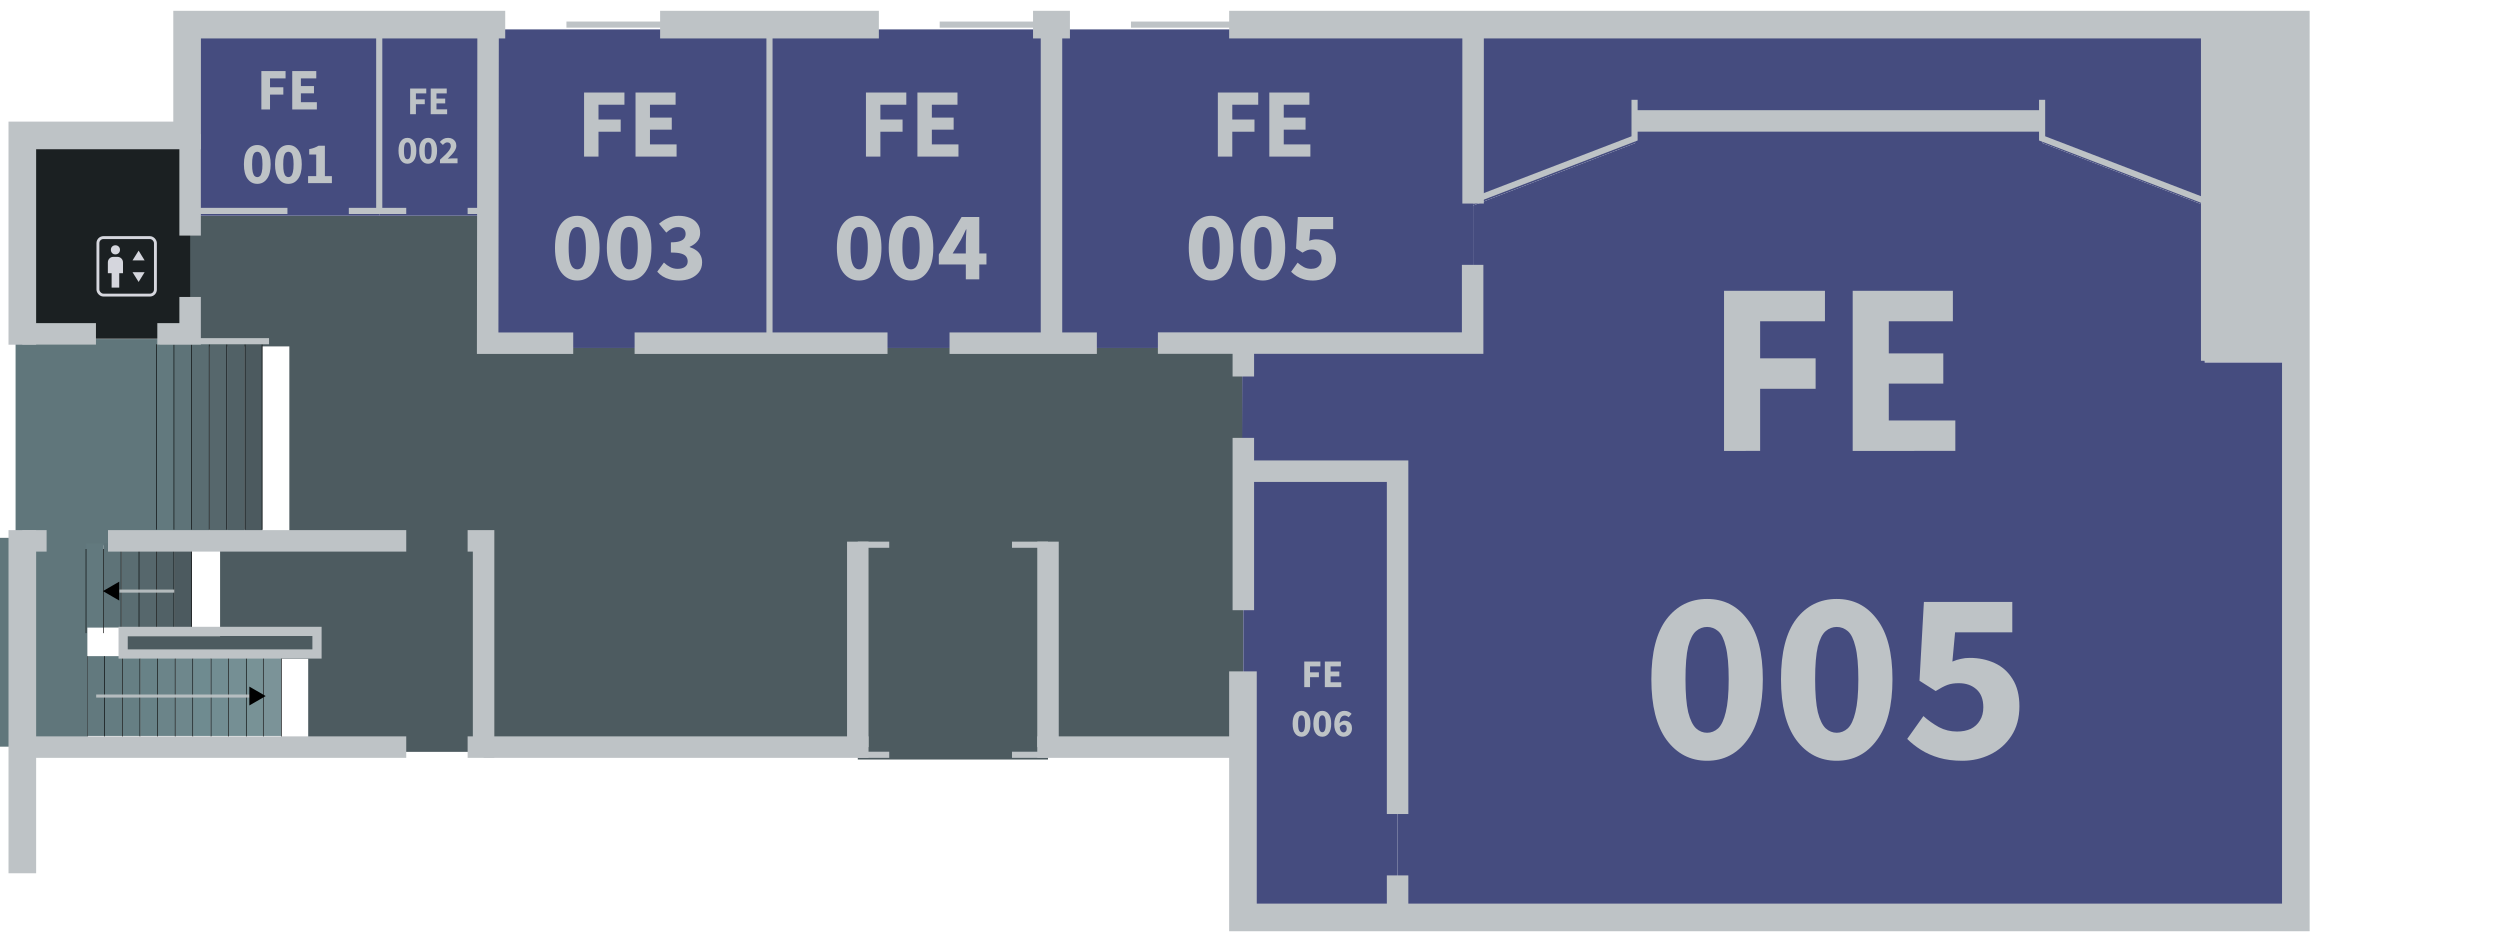 <svg xmlns="http://www.w3.org/2000/svg" xml:space="preserve" id="svg1" width="4007" height="1500" version="1.1" viewBox="0 0 4007 1500">
  <defs id="defs1">
    <linearGradient id="swatch446">
      <stop id="stop446" offset="0" style="stop-color:#4c5a5f;stop-opacity:1"/>
    </linearGradient>
    <marker id="Triangle" markerHeight="1" markerWidth="1" orient="auto-start-reverse" preserveAspectRatio="xMidYMid" refX="0" refY="0" style="overflow:visible" viewBox="0 0 1 1">
      <path id="path597" d="M 5.77,0 -2.88,5 V -5 Z" style="fill:context-stroke;fill-rule:evenodd;stroke:context-stroke;stroke-width:1pt" transform="scale(0.5)"/>
    </marker>
    <marker id="Triangle-7" markerHeight="1" markerWidth="1" orient="auto-start-reverse" preserveAspectRatio="xMidYMid" refX="0" refY="0" style="overflow:visible" viewBox="0 0 1 1">
      <path id="path597-1" d="M 5.77,0 -2.88,5 V -5 Z" style="fill:context-stroke;fill-rule:evenodd;stroke:context-stroke;stroke-width:1pt" transform="scale(0.5)"/>
    </marker>
    <marker id="Triangle-5" markerHeight="1" markerWidth="1" orient="auto-start-reverse" preserveAspectRatio="xMidYMid" refX="0" refY="0" style="overflow:visible" viewBox="0 0 1 1">
      <path id="path597-6" d="M 5.77,0 -2.88,5 V -5 Z" style="fill:context-stroke;fill-rule:evenodd;stroke:context-stroke;stroke-width:1pt" transform="scale(0.5)"/>
    </marker>
    <marker id="Triangle-7-4" markerHeight="1" markerWidth="1" orient="auto-start-reverse" preserveAspectRatio="xMidYMid" refX="0" refY="0" style="overflow:visible" viewBox="0 0 1 1">
      <path id="path597-1-8" d="M 5.77,0 -2.88,5 V -5 Z" style="fill:context-stroke;fill-rule:evenodd;stroke:context-stroke;stroke-width:1pt" transform="scale(0.5)"/>
    </marker>
    <marker id="Triangle-5-3" markerHeight="1" markerWidth="1" orient="auto-start-reverse" preserveAspectRatio="xMidYMid" refX="0" refY="0" style="overflow:visible" viewBox="0 0 1 1">
      <path id="path597-6-0" d="M 5.77,0 -2.88,5 V -5 Z" style="fill:context-stroke;fill-rule:evenodd;stroke:context-stroke;stroke-width:1pt" transform="scale(0.5)"/>
    </marker>
    <marker id="Triangle-7-4-0" markerHeight="1" markerWidth="1" orient="auto-start-reverse" preserveAspectRatio="xMidYMid" refX="0" refY="0" style="overflow:visible" viewBox="0 0 1 1">
      <path id="path597-1-8-4" d="M 5.77,0 -2.88,5 V -5 Z" style="fill:context-stroke;fill-rule:evenodd;stroke:context-stroke;stroke-width:1pt" transform="scale(0.5)"/>
    </marker>
    <marker id="Triangle-5-3-7" markerHeight="1" markerWidth="1" orient="auto-start-reverse" preserveAspectRatio="xMidYMid" refX="0" refY="0" style="overflow:visible" viewBox="0 0 1 1">
      <path id="path597-6-0-6" d="M 5.77,0 -2.88,5 V -5 Z" style="fill:context-stroke;fill-rule:evenodd;stroke:context-stroke;stroke-width:1pt" transform="scale(0.5)"/>
    </marker>
    <marker id="Triangle-7-4-0-5" markerHeight="1" markerWidth="1" orient="auto-start-reverse" preserveAspectRatio="xMidYMid" refX="0" refY="0" style="overflow:visible" viewBox="0 0 1 1">
      <path id="path597-1-8-4-1" d="M 5.77,0 -2.88,5 V -5 Z" style="fill:context-stroke;fill-rule:evenodd;stroke:context-stroke;stroke-width:1pt" transform="scale(0.5)"/>
    </marker>
    <marker id="Triangle-2" markerHeight="1" markerWidth="1" orient="auto-start-reverse" preserveAspectRatio="xMidYMid" refX="0" refY="0" style="overflow:visible" viewBox="0 0 1 1">
      <path id="path597-9" d="M 5.77,0 -2.88,5 V -5 Z" style="fill:context-stroke;fill-rule:evenodd;stroke:context-stroke;stroke-width:1pt" transform="scale(0.5)"/>
    </marker>
    <marker id="Triangle-7-3" markerHeight="1" markerWidth="1" orient="auto-start-reverse" preserveAspectRatio="xMidYMid" refX="0" refY="0" style="overflow:visible" viewBox="0 0 1 1">
      <path id="path597-1-1" d="M 5.77,0 -2.88,5 V -5 Z" style="fill:context-stroke;fill-rule:evenodd;stroke:context-stroke;stroke-width:1pt" transform="scale(0.5)"/>
    </marker>
    <marker id="Triangle-9" markerHeight="1" markerWidth="1" orient="auto-start-reverse" preserveAspectRatio="xMidYMid" refX="0" refY="0" style="overflow:visible" viewBox="0 0 1 1">
      <path id="path597-18" d="M 5.77,0 -2.88,5 V -5 Z" style="fill:context-stroke;fill-rule:evenodd;stroke:context-stroke;stroke-width:1pt" transform="scale(0.5)"/>
    </marker>
    <marker id="Triangle-7-2" markerHeight="1" markerWidth="1" orient="auto-start-reverse" preserveAspectRatio="xMidYMid" refX="0" refY="0" style="overflow:visible" viewBox="0 0 1 1">
      <path id="path597-1-80" d="M 5.77,0 -2.88,5 V -5 Z" style="fill:context-stroke;fill-rule:evenodd;stroke:context-stroke;stroke-width:1pt" transform="scale(0.5)"/>
    </marker>
    <marker id="Triangle-9-2" markerHeight="1" markerWidth="1" orient="auto-start-reverse" preserveAspectRatio="xMidYMid" refX="0" refY="0" style="overflow:visible" viewBox="0 0 1 1">
      <path id="path597-18-5" d="M 5.77,0 -2.88,5 V -5 Z" style="fill:context-stroke;fill-rule:evenodd;stroke:context-stroke;stroke-width:1pt" transform="scale(0.5)"/>
    </marker>
    <marker id="Triangle-7-2-5" markerHeight="1" markerWidth="1" orient="auto-start-reverse" preserveAspectRatio="xMidYMid" refX="0" refY="0" style="overflow:visible" viewBox="0 0 1 1">
      <path id="path597-1-80-1" d="M 5.77,0 -2.88,5 V -5 Z" style="fill:context-stroke;fill-rule:evenodd;stroke:context-stroke;stroke-width:1pt" transform="scale(0.5)"/>
    </marker>
  </defs>
  <g id="floor_0" style="display:inline" transform="matrix(40.336,0,0,40.336,841.506,-8776.36)">
    <g id="rooms_0" style="display:inline;opacity:1" transform="matrix(0.024,0,0,0.024,-0.024,255.987)">
      <rect id="rect1138-5" width="341.482" height="298.246" x="170.415" y="2767.336" style="font-variation-settings:&quot;wdth&quot;70,&quot;wght&quot;600;display:inline;fill:#60767b;fill-opacity:1;stroke-width:28.895;stroke-dasharray:none" transform="rotate(-90,-2068.38,1541.421)"/>
      <path id="FE010" d="m -544.685,-1026.689 v -30.489 h -8.718 l -1.1,-185.929 h 85.602 408.347 l -0.298,218.985 h 243.281 866.979 139.117 l 1.764,211.933 -10e-5,456.834 H 866.896 v 12.704 H 551.963 l -1e-5,-12.704 H -67.606 l -290.393,-3e-5 3e-5,-154.205 h -306.38 v -37.371 h 160.484 v -149.906 l 114.676,10e-6 -2e-5,-329.851 z" style="fill:#4d5b60;fill-opacity:1;stroke:none;stroke-width:10.163;stroke-dasharray:none;stroke-opacity:1"/>
      <rect id="FE001" width="318.107" height="308.452" x="-558.486" y="-1068.339" style="display:inline;fill:#454c7f;fill-opacity:1;stroke:none;stroke-width:35.571;stroke-dasharray:none;stroke-opacity:1" transform="translate(-4.004637e-6,-483.22)"/>
      <rect id="FE002" width="179.826" height="308.452" x="-240.379" y="-1551.559" style="fill:#454c7f;fill-opacity:1;stroke:none;stroke-width:35.571;stroke-dasharray:none;stroke-opacity:1"/>
      <rect id="FE003" width="466.509" height="527.437" x="-60.753" y="-1551.559" style="fill:#454c7f;fill-opacity:1;stroke:none;stroke-width:38.285;stroke-dasharray:none;stroke-opacity:1"/>
      <rect id="FE004" width="466.893" height="527.437" x="405.756" y="-1551.559" style="fill:#454c7f;fill-opacity:1;stroke:none;stroke-width:35.571;stroke-dasharray:none;stroke-opacity:1"/>
      <rect id="FE005" width="698.046" height="527.437" x="872.649" y="-1551.559" style="fill:#454c7f;fill-opacity:1;stroke:none;stroke-width:35.571;stroke-dasharray:none;stroke-opacity:1"/>
      <rect id="FE007" width="255.399" height="739.01" x="1190.289" y="-812.19" style="fill:#454c7f;fill-opacity:1;stroke:none;stroke-width:35.571;stroke-dasharray:none;stroke-opacity:1"/>
      <rect id="FE_LIFT" width="277.906" height="328.722" x="-831.308" y="-1368.114" style="fill:#1b2022;fill-opacity:1;stroke:none;stroke-width:35.571;stroke-dasharray:none;stroke-opacity:1"/>
      <path id="path34" d="m 1570.695,-1551.559 v 291.561 l 268.188,-103.147 v -28.925 l 674.953,-3.033 v 31.959 l 268.188,103.147 v -291.561 h -943.141 z" style="fill:#454c7f;fill-opacity:1;stroke-width:35.571"/>
      <rect id="FE_SCHACHT" width="152.059" height="551.689" x="2782.024" y="-1068.339" style="display:inline;fill:#bec3c6;fill-opacity:1;stroke-width:35.571" transform="translate(-4.004637e-6,-483.22)"/>
      <path id="FE006" d="m 1188.526,-1024.122 382.17,-10e-5 -1e-4,-235.876 268.188,-103.147 v -31.959 h 674.953 v 31.959 l 268.188,103.147 10e-5,260.127 h 152.059 V -72.92 L 1445.688,-73.18 V -812.19 l -257.163,10e-6 z" style="fill:#454c7f;fill-opacity:1;stroke-width:35.571"/>
    </g>
    <g id="g1138" style="display:inline" transform="matrix(0.024,0,0,0.024,-88.081,243.133)">
      <g id="g140">
        <rect id="rect1116" width="132.121" height="29.179" x="-614.643" y="3098.413" style="font-variation-settings:&quot;wdth&quot;70,&quot;wght&quot;600;display:inline;fill:#62797e;fill-opacity:1;stroke-width:5.622;stroke-dasharray:none" transform="rotate(-90,-306.905,-153.915)"/>
        <rect id="rect1117" width="132.121" height="29.179" x="-614.643" y="3127.592" style="font-variation-settings:&quot;wdth&quot;70,&quot;wght&quot;600;display:inline;fill:#647c81;fill-opacity:1;stroke-width:5.622;stroke-dasharray:none" transform="rotate(-90,-306.905,-153.915)"/>
        <rect id="rect1118" width="132.121" height="29.179" x="-614.643" y="3156.771" style="font-variation-settings:&quot;wdth&quot;70,&quot;wght&quot;600;display:inline;fill:#667f84;fill-opacity:1;stroke-width:5.622;stroke-dasharray:none" transform="rotate(-90,-306.905,-153.915)"/>
        <rect id="rect1119" width="132.121" height="29.179" x="-614.643" y="3185.95" style="font-variation-settings:&quot;wdth&quot;70,&quot;wght&quot;600;display:inline;fill:#688287;fill-opacity:1;stroke-width:5.622;stroke-dasharray:none" transform="rotate(-90,-306.905,-153.915)"/>
        <rect id="rect1120" width="132.121" height="29.179" x="-614.643" y="3215.129" style="font-variation-settings:&quot;wdth&quot;70,&quot;wght&quot;600;display:inline;fill:#6b8489;fill-opacity:1;stroke-width:5.622;stroke-dasharray:none" transform="rotate(-90,-306.905,-153.915)"/>
        <rect id="rect1121" width="132.121" height="29.179" x="-614.643" y="3244.308" style="font-variation-settings:&quot;wdth&quot;70,&quot;wght&quot;600;display:inline;fill:#6e878c;fill-opacity:1;stroke-width:5.622;stroke-dasharray:none" transform="rotate(-90,-306.905,-153.915)"/>
        <rect id="rect1122" width="132.121" height="29.179" x="-614.643" y="3273.487" style="font-variation-settings:&quot;wdth&quot;70,&quot;wght&quot;600;display:inline;fill:#6f8b90;fill-opacity:1;stroke-width:5.622;stroke-dasharray:none" transform="rotate(-90,-306.905,-153.915)"/>
        <rect id="rect1123" width="132.121" height="29.179" x="-614.643" y="3302.666" style="font-variation-settings:&quot;wdth&quot;70,&quot;wght&quot;600;display:inline;fill:#728d92;fill-opacity:1;stroke-width:5.622;stroke-dasharray:none" transform="rotate(-90,-306.905,-153.915)"/>
        <rect id="rect1124" width="132.121" height="29.179" x="-614.643" y="3331.845" style="font-variation-settings:&quot;wdth&quot;70,&quot;wght&quot;600;display:inline;fill:#758f94;fill-opacity:1;stroke-width:5.622;stroke-dasharray:none" transform="rotate(-90,-306.905,-153.915)"/>
        <rect id="rect1125" width="132.121" height="29.179" x="-614.643" y="3361.024" style="font-variation-settings:&quot;wdth&quot;70,&quot;wght&quot;600;display:inline;fill:#789296;fill-opacity:1;stroke-width:5.622;stroke-dasharray:none" transform="rotate(-90,-306.905,-153.915)"/>
        <rect id="rect1126" width="132.121" height="29.179" x="-614.643" y="3390.203" style="font-variation-settings:&quot;wdth&quot;70,&quot;wght&quot;600;display:inline;fill:#7b9398;fill-opacity:1;stroke-width:5.622;stroke-dasharray:none" transform="rotate(-90,-306.905,-153.915)"/>
        <rect id="rect1137-0-9-7-93" width="139.289" height="1.016" x="-160.991" y="2945.423" style="font-variation-settings:&quot;wdth&quot;70,&quot;wght&quot;600;display:inline;fill:#000;fill-opacity:1;stroke-width:1.077;stroke-dasharray:none" transform="rotate(-90,-2.7699073e-5,2.0213788e-5)"/>
        <rect id="rect1137-0-9-7-93-9" width="139.289" height="1.016" x="-160.992" y="2973.586" style="font-variation-settings:&quot;wdth&quot;70,&quot;wght&quot;600;display:inline;fill:#000;fill-opacity:1;stroke-width:1.077;stroke-dasharray:none" transform="rotate(-90,-2.7699073e-5,2.0213788e-5)"/>
        <rect id="rect1137-0-9-7-93-9-9" width="139.289" height="1.016" x="-160.992" y="3002.765" style="font-variation-settings:&quot;wdth&quot;70,&quot;wght&quot;600;display:inline;fill:#000;fill-opacity:1;stroke-width:1.077;stroke-dasharray:none" transform="rotate(-90,-2.7699073e-5,2.0213788e-5)"/>
        <rect id="rect1137-0-9-7-93-9-9-6" width="139.289" height="1.016" x="-160.992" y="3031.944" style="font-variation-settings:&quot;wdth&quot;70,&quot;wght&quot;600;display:inline;fill:#000;fill-opacity:1;stroke-width:1.077;stroke-dasharray:none" transform="rotate(-90,-2.7699073e-5,2.0213788e-5)"/>
        <rect id="rect1137-0-9-7-93-9-9-6-2" width="139.289" height="1.016" x="-160.992" y="3061.123" style="font-variation-settings:&quot;wdth&quot;70,&quot;wght&quot;600;display:inline;fill:#000;fill-opacity:1;stroke-width:1.077;stroke-dasharray:none" transform="rotate(-90,-2.7699073e-5,2.0213788e-5)"/>
        <rect id="rect1137-0-9-7-93-9-9-6-2-1" width="139.289" height="1.016" x="-160.992" y="3090.302" style="font-variation-settings:&quot;wdth&quot;70,&quot;wght&quot;600;display:inline;fill:#000;fill-opacity:1;stroke-width:1.077;stroke-dasharray:none" transform="rotate(-90,-2.7699073e-5,2.0213788e-5)"/>
        <rect id="rect1137-0-9-7-93-9-9-6-2-1-3" width="139.289" height="1.016" x="-160.992" y="3119.481" style="font-variation-settings:&quot;wdth&quot;70,&quot;wght&quot;600;display:inline;fill:#000;fill-opacity:1;stroke-width:1.077;stroke-dasharray:none" transform="rotate(-90,-2.7699073e-5,2.0213788e-5)"/>
        <rect id="rect1137-0-9-7-93-9-9-6-2-1-3-3" width="139.289" height="1.016" x="-160.992" y="3149.676" style="font-variation-settings:&quot;wdth&quot;70,&quot;wght&quot;600;display:inline;fill:#000;fill-opacity:1;stroke-width:1.077;stroke-dasharray:none" transform="rotate(-90,-2.7699073e-5,2.0213788e-5)"/>
        <rect id="rect1137-0-9-7-93-9-9-6-2-1-3-3-5" width="139.289" height="1.016" x="-160.992" y="3178.855" style="font-variation-settings:&quot;wdth&quot;70,&quot;wght&quot;600;display:inline;fill:#000;fill-opacity:1;stroke-width:1.077;stroke-dasharray:none" transform="rotate(-90,-2.7699073e-5,2.0213788e-5)"/>
        <rect id="rect1137-0-9-7-93-9-9-6-2-1-3-3-5-8" width="139.289" height="1.016" x="-157.407" y="3208.034" style="font-variation-settings:&quot;wdth&quot;70,&quot;wght&quot;600;display:inline;fill:#000;fill-opacity:1;stroke-width:1.077;stroke-dasharray:none" transform="rotate(-90,-2.7699073e-5,2.0213788e-5)"/>
        <rect id="rect1137-0-9-7-93-9-9-6-2-1-3-3-5-8-4" width="139.289" height="1.016" x="-160.992" y="3236.197" style="font-variation-settings:&quot;wdth&quot;70,&quot;wght&quot;600;display:inline;fill:#000;fill-opacity:1;stroke-width:1.077;stroke-dasharray:none" transform="rotate(-90,-2.7699073e-5,2.0213788e-5)"/>
        <rect id="rect1137-0-9-7-93-9-9-6-2-1-3-3-5-8-4-1" width="139.289" height="1.016" x="-160.992" y="3266.392" style="font-variation-settings:&quot;wdth&quot;70,&quot;wght&quot;600;display:inline;fill:#000;fill-opacity:1;stroke-width:1.077;stroke-dasharray:none" transform="rotate(-90,-2.7699073e-5,2.0213788e-5)"/>
      </g>
      <g id="g7">
        <rect id="rect1127-5" width="132.121" height="29.179" x="-445.152" y="3390.203" style="font-variation-settings:&quot;wdth&quot;70,&quot;wght&quot;600;display:inline;fill:#4c5a5f;fill-opacity:1;stroke-width:5.622;stroke-dasharray:none" transform="matrix(0,-2.417,1,0,-184.209,-1257.461)"/>
        <rect id="rect1129-3" width="132.121" height="29.179" x="-445.152" y="3331.845" style="font-variation-settings:&quot;wdth&quot;70,&quot;wght&quot;600;display:inline;fill:#516166;fill-opacity:1;stroke-width:5.622;stroke-dasharray:none" transform="matrix(0,-2.417,1,0,-155.03,-1257.461)"/>
        <rect id="rect1131-7" width="132.121" height="29.179" x="-445.152" y="3273.487" style="font-variation-settings:&quot;wdth&quot;70,&quot;wght&quot;600;display:inline;fill:#56676c;fill-opacity:1;stroke-width:5.622;stroke-dasharray:none" transform="matrix(0,-2.417,1,0,-125.851,-1257.461)"/>
        <rect id="rect1133-7" width="132.121" height="29.179" x="-445.152" y="3215.129" style="font-variation-settings:&quot;wdth&quot;70,&quot;wght&quot;600;display:inline;fill:#5a6d72;fill-opacity:1;stroke-width:5.622;stroke-dasharray:none" transform="matrix(0,-2.417,1,0,-96.672,-1257.461)"/>
        <rect id="rect1135-2" width="132.121" height="29.179" x="-445.152" y="3156.771" style="font-variation-settings:&quot;wdth&quot;70,&quot;wght&quot;600;display:inline;fill:#5e7378;fill-opacity:1;stroke-width:5.622;stroke-dasharray:none" transform="matrix(0,-2.417,1,0,-67.493,-1257.461)"/>
        <rect id="rect1137-0" width="132.121" height="29.179" x="-445.152" y="3098.413" style="font-variation-settings:&quot;wdth&quot;70,&quot;wght&quot;600;display:inline;fill:#62797e;fill-opacity:1;stroke-width:5.622;stroke-dasharray:none" transform="matrix(0,-2.417,1,0,-38.314,-1257.461)"/>
        <g id="g8" style="display:inline" transform="translate(-4.7912861e-5)">
          <rect id="rect1137-0-9-7-9-6-0" width="306.984" height="1.016" x="187.664" y="3059.083" style="font-variation-settings:&quot;wdth&quot;70,&quot;wght&quot;600;display:inline;fill:#000;fill-opacity:1;stroke-width:1.599;stroke-dasharray:none" transform="rotate(-90)"/>
          <rect id="rect1137-0-9-7-9-6-0-5" width="306.984" height="1.016" x="187.664" y="3088.262" style="font-variation-settings:&quot;wdth&quot;70,&quot;wght&quot;600;display:inline;fill:#000;fill-opacity:1;stroke-width:1.599;stroke-dasharray:none" transform="rotate(-90)"/>
          <rect id="rect1137-0-9-7-9-6-0-5-7" width="306.984" height="1.016" x="187.664" y="3117.441" style="font-variation-settings:&quot;wdth&quot;70,&quot;wght&quot;600;display:inline;fill:#000;fill-opacity:1;stroke-width:1.599;stroke-dasharray:none" transform="rotate(-90)"/>
          <rect id="rect1137-0-9-7-9-6-0-5-7-3" width="306.984" height="1.016" x="187.664" y="3146.62" style="font-variation-settings:&quot;wdth&quot;70,&quot;wght&quot;600;display:inline;fill:#000;fill-opacity:1;stroke-width:1.599;stroke-dasharray:none" transform="rotate(-90)"/>
          <rect id="rect1137-0-9-7-9-6-0-5-7-3-3" width="306.984" height="1.016" x="187.664" y="3175.799" style="font-variation-settings:&quot;wdth&quot;70,&quot;wght&quot;600;display:inline;fill:#000;fill-opacity:1;stroke-width:1.599;stroke-dasharray:none" transform="rotate(-90)"/>
          <rect id="rect1137-0-9-7-9-6-0-5-7-3-3-5" width="306.984" height="1.016" x="187.664" y="3234.157" style="font-variation-settings:&quot;wdth&quot;70,&quot;wght&quot;600;display:inline;fill:#000;fill-opacity:1;stroke-width:1.599;stroke-dasharray:none" transform="rotate(-90)"/>
          <rect id="rect1137-0-9-7-9-6-0-5-7-3-3-0" width="306.984" height="1.016" x="187.664" y="3205.994" style="font-variation-settings:&quot;wdth&quot;70,&quot;wght&quot;600;display:inline;fill:#000;fill-opacity:1;stroke-width:1.599;stroke-dasharray:none" transform="rotate(-90)"/>
        </g>
      </g>
      <rect id="rect1138" width="345.78" height="166.088" x="-171.603" y="2779.335" style="font-variation-settings:&quot;wdth&quot;70,&quot;wght&quot;600;display:inline;fill:#60767b;fill-opacity:1;stroke-width:21.698;stroke-dasharray:none" transform="rotate(-90)"/>
      <path id="path43" d="M 3246.209,-499.73 H 3065.116" style="fill:none;fill-opacity:1;stroke:#bec3c6;stroke-width:10.163;stroke-dasharray:none;stroke-opacity:1"/>
      <g id="g6" style="display:inline">
        <rect id="rect1127-5-1" width="132.121" height="29.179" x="-445.152" y="3390.203" style="font-variation-settings:&quot;wdth&quot;70,&quot;wght&quot;600;display:inline;fill:#4c5a5f;fill-opacity:1;stroke-width:5.622;stroke-dasharray:none" transform="matrix(0,-1.054,1,0,-300.925,-494.833)"/>
        <rect id="rect1129-3-2" width="132.121" height="29.179" x="-445.152" y="3331.845" style="font-variation-settings:&quot;wdth&quot;70,&quot;wght&quot;600;display:inline;fill:#516166;fill-opacity:1;stroke-width:5.622;stroke-dasharray:none" transform="matrix(0,-1.054,1,0,-271.745,-494.833)"/>
        <rect id="rect1131-7-9" width="132.121" height="29.179" x="-445.152" y="3273.487" style="font-variation-settings:&quot;wdth&quot;70,&quot;wght&quot;600;display:inline;fill:#56676c;fill-opacity:1;stroke-width:5.622;stroke-dasharray:none" transform="matrix(0,-1.054,1,0,-242.567,-494.833)"/>
        <rect id="rect1133-7-2" width="132.121" height="29.179" x="-445.152" y="3215.129" style="font-variation-settings:&quot;wdth&quot;70,&quot;wght&quot;600;display:inline;fill:#5a6d72;fill-opacity:1;stroke-width:5.622;stroke-dasharray:none" transform="matrix(0,-1.054,1,0,-213.387,-494.833)"/>
        <rect id="rect1135-2-8" width="132.121" height="29.179" x="-445.152" y="3156.771" style="font-variation-settings:&quot;wdth&quot;70,&quot;wght&quot;600;display:inline;fill:#5e7378;fill-opacity:1;stroke-width:5.622;stroke-dasharray:none" transform="matrix(0,-1.054,1,0,-184.208,-494.833)"/>
        <rect id="rect1137-0-9" width="139.289" height="29.179" x="25.53" y="2943.383" style="font-variation-settings:&quot;wdth&quot;70,&quot;wght&quot;600;display:inline;fill:#62797e;fill-opacity:1;stroke-width:5.772;stroke-dasharray:none" transform="rotate(-90,-2.7699073e-5,2.0213788e-5)"/>
        <rect id="rect1137-0-9-7" width="139.289" height="1.016" x="16.389" y="2942.698" style="font-variation-settings:&quot;wdth&quot;70,&quot;wght&quot;600;display:inline;fill:#000;fill-opacity:1;stroke-width:1.077;stroke-dasharray:none" transform="rotate(-90)"/>
        <rect id="rect1137-0-9-7-9" width="139.289" height="1.016" x="16.389" y="2971.546" style="font-variation-settings:&quot;wdth&quot;70,&quot;wght&quot;600;display:inline;fill:#000;fill-opacity:1;stroke-width:1.077;stroke-dasharray:none" transform="rotate(-90)"/>
        <rect id="rect1137-0-9-7-9-6" width="139.289" height="1.016" x="16.389" y="3000.725" style="font-variation-settings:&quot;wdth&quot;70,&quot;wght&quot;600;display:inline;fill:#000;fill-opacity:1;stroke-width:1.077;stroke-dasharray:none" transform="rotate(-90)"/>
        <rect id="rect1137-0-9-7-5" width="139.289" height="1.016" x="16.389" y="3030.412" style="font-variation-settings:&quot;wdth&quot;70,&quot;wght&quot;600;display:inline;fill:#000;fill-opacity:1;stroke-width:1.077;stroke-dasharray:none" transform="rotate(-90)"/>
        <rect id="rect1137-0-9-7-9-5" width="139.289" height="1.016" x="16.389" y="3059.083" style="font-variation-settings:&quot;wdth&quot;70,&quot;wght&quot;600;display:inline;fill:#000;fill-opacity:1;stroke-width:1.077;stroke-dasharray:none" transform="rotate(-90)"/>
        <rect id="rect1137-0-9-7-9-6-4" width="139.289" height="1.016" x="16.389" y="3088.262" style="font-variation-settings:&quot;wdth&quot;70,&quot;wght&quot;600;display:inline;fill:#000;fill-opacity:1;stroke-width:1.077;stroke-dasharray:none" transform="rotate(-90)"/>
        <rect id="rect1137-0-9-7-9-6-4-5" width="139.289" height="1.016" x="15.857" y="3117.441" style="font-variation-settings:&quot;wdth&quot;70,&quot;wght&quot;600;display:inline;fill:#000;fill-opacity:1;stroke-width:1.077;stroke-dasharray:none" transform="rotate(-90)"/>
      </g>
      <path id="path1139" d="m 55.834,224.887 h 2.441" style="font-variation-settings:&quot;wdth&quot;70,&quot;wght&quot;600;display:inline;opacity:.9;fill:none;fill-opacity:1;stroke:#bec3c6;stroke-width:.124;stroke-dasharray:none;stroke-opacity:1;marker-end:url(#Triangle)" transform="matrix(-40.994,0,0,-40.994,5378.158,9133.037)"/>
      <path id="path1140" d="m 2960.013,87.763 262.611,6e-5" style="font-variation-settings:&quot;wdth&quot;70,&quot;wght&quot;600;display:inline;opacity:.9;fill:none;fill-opacity:1;stroke:#bec3c6;stroke-width:5.082;stroke-dasharray:none;stroke-opacity:1;marker-end:url(#Triangle)" transform="translate(-4.7912861e-5)"/>
    </g>
    <g id="walls_0" style="display:inline" transform="matrix(0.024,0,0,0.024,-0.024,244.2)">
      <path id="path29" d="M 703.862,-540.902 H 947.778" style="font-variation-settings:&quot;wdth&quot;70,&quot;wght&quot;600;display:inline;fill:none;stroke:#bec3c6;stroke-width:35.571;stroke-linecap:butt;stroke-dasharray:none;stroke-opacity:1"/>
      <path id="path29-2" d="m 182.43,-540.902 h 418.752" style="font-variation-settings:&quot;wdth&quot;70,&quot;wght&quot;600;display:inline;fill:none;stroke:#bec3c6;stroke-width:35.571;stroke-linecap:butt;stroke-dasharray:none;stroke-opacity:1"/>
      <path id="path29-2-0" d="m -689.455,-213.618 h 493.793" style="font-variation-settings:&quot;wdth&quot;70,&quot;wght&quot;600;display:inline;fill:none;stroke:#bec3c6;stroke-width:35.571;stroke-linecap:butt;stroke-dasharray:none;stroke-opacity:1"/>
      <path id="path29-2-0-2" d="m -831.308,127.864 h 635.646" style="font-variation-settings:&quot;wdth&quot;70,&quot;wght&quot;600;display:inline;fill:none;stroke:#bec3c6;stroke-width:35.571;stroke-linecap:butt;stroke-dasharray:none;stroke-opacity:1"/>
      <path id="path29-2-0-2-7" d="M -67.606,127.864 H 569.748" style="font-variation-settings:&quot;wdth&quot;70,&quot;wght&quot;600;display:inline;fill:none;stroke:#bec3c6;stroke-width:35.571;stroke-linecap:butt;stroke-dasharray:none;stroke-opacity:1"/>
      <path id="path29-2-0-2-7-2" d="M 849.111,127.864 H 1190.289" style="font-variation-settings:&quot;wdth&quot;70,&quot;wght&quot;600;display:inline;fill:none;stroke:#bec3c6;stroke-width:35.571;stroke-linecap:butt;stroke-dasharray:none;stroke-opacity:1"/>
      <path id="path29-2-0-2-7-6" d="M 551.963,-212.317 V 127.864" style="font-variation-settings:&quot;wdth&quot;70,&quot;wght&quot;600;display:inline;fill:none;stroke:#bec3c6;stroke-width:35.571;stroke-linecap:butt;stroke-dasharray:none;stroke-opacity:1"/>
      <path id="path29-2-0-2-7-6-1" d="M 866.896,-212.317 V 127.864" style="font-variation-settings:&quot;wdth&quot;70,&quot;wght&quot;600;display:inline;fill:none;stroke:#bec3c6;stroke-width:35.571;stroke-linecap:butt;stroke-dasharray:none;stroke-opacity:1"/>
      <path id="path29-2-0-0" d="m -831.308,-213.618 h 40.221" style="font-variation-settings:&quot;wdth&quot;70,&quot;wght&quot;600;display:inline;fill:none;stroke:#bec3c6;stroke-width:35.571;stroke-linecap:butt;stroke-dasharray:none;stroke-opacity:1"/>
      <path id="path29-4" d="m 872.649,-1050.332 v 509.43" style="font-variation-settings:&quot;wdth&quot;70,&quot;wght&quot;600;display:inline;fill:none;stroke:#bec3c6;stroke-width:35.571;stroke-linecap:butt;stroke-dasharray:none;stroke-opacity:1"/>
      <path id="path29-4-8" d="m 405.756,-1068.339 v 527.437" style="font-variation-settings:&quot;wdth&quot;70,&quot;wght&quot;600;display:inline;fill:none;stroke:#bec3c6;stroke-width:10.163;stroke-linecap:butt;stroke-dasharray:none;stroke-opacity:1"/>
      <rect id="rect35" width="320.969" height="37.371" x="-664.378" y="-63.711" style="font-variation-settings:&quot;wdth&quot;70,&quot;wght&quot;600;display:inline;opacity:1;fill:none;fill-opacity:1;stroke:#bec3c6;stroke-width:15.245;stroke-dasharray:none;stroke-opacity:1"/>
      <path id="path8" d="M 586.854,-1068.339 H 224.658" style="fill:none;stroke:#bec3c6;stroke-width:45.734;stroke-dasharray:none;stroke-opacity:1"/>
      <path id="path8-5" d="M 903.192,-1068.339 H 842.107" style="display:inline;fill:none;stroke:#bec3c6;stroke-width:45.734;stroke-dasharray:none;stroke-opacity:1"/>
      <path id="path16" d="M -31.788,-1068.339 H -558.486 v 183.445 h -272.822 v 346.507" style="display:inline;fill:none;stroke:#bec3c6;stroke-width:45.734;stroke-dasharray:none;stroke-opacity:1"/>
      <path id="path17" d="M -831.308,-231.403 V 336.717" style="display:inline;fill:none;stroke:#bec3c6;stroke-width:45.734;stroke-dasharray:none;stroke-opacity:1"/>
      <path id="path18" d="m -60.133,-1068.339 -0.719,527.437 H 80.798" style="fill:none;stroke:#bec3c6;stroke-width:35.571;stroke-dasharray:none;stroke-opacity:1"/>
      <path id="path19-1" d="m -240.379,-1068.339 v 308.452 h 44.718 -95.071" style="display:inline;fill:none;stroke:#bec3c6;stroke-width:10.163;stroke-dasharray:none;stroke-opacity:1"/>
      <path id="path19" d="M -392.364,-759.887 H -545.436" style="fill:none;stroke:#bec3c6;stroke-width:10.163;stroke-dasharray:none;stroke-opacity:1"/>
      <path id="path19-8" d="M -60.553,-759.887 H -94.03" style="display:inline;fill:none;stroke:#bec3c6;stroke-width:10.163;stroke-dasharray:none;stroke-opacity:1"/>
      <path id="path19-8-2" d="M 604.009,-207.235 H 551.963" style="display:inline;fill:none;stroke:#bec3c6;stroke-width:10.163;stroke-dasharray:none;stroke-opacity:1"/>
      <path id="path19-8-2-5" d="M 866.896,-207.235 H 807.272" style="display:inline;fill:none;stroke:#bec3c6;stroke-width:10.163;stroke-dasharray:none;stroke-opacity:1"/>
      <path id="path19-8-2-9" d="M 604.009,140.568 H 551.963" style="display:inline;fill:none;stroke:#bec3c6;stroke-width:10.163;stroke-dasharray:none;stroke-opacity:1"/>
      <path id="path19-8-2-5-9" d="M 866.896,140.568 H 807.272" style="display:inline;fill:none;stroke:#bec3c6;stroke-width:10.163;stroke-dasharray:none;stroke-opacity:1"/>
      <path id="path27" d="m -94.03,-213.618 h 26.424 v 341.482 h -26.424" style="fill:none;stroke:#bec3c6;stroke-width:35.571;stroke-dasharray:none;stroke-opacity:1"/>
      <path id="path25" d="m 1190.289,-98.829 10e-5,-285.291 v 55.151 h 255.399 v 567.612" style="fill:none;stroke:#bec3c6;stroke-width:35.571"/>
      <path id="path31" d="m 1445.688,340.274 v 69.766" style="fill:none;stroke:#bec3c6;stroke-width:35.571"/>
      <path id="path33" d="M 1570.695,-772.083 V -1068.339" style="display:inline;fill:none;stroke:#bec3c6;stroke-width:35.571"/>
      <path id="path2" d="M 1989.216,22.5 H 3727.5 V 1477.401 H 2011.701 v -400.956" style="fill:none;stroke:#bec3c6;stroke-width:45;stroke-dasharray:none;stroke-opacity:1" transform="matrix(1.016,0,0,1.016,-854.234,-1091.206)"/>
      <path id="path23" d="M 296.002,366.286 V 200.922" style="fill:none;stroke:#bec3c6;stroke-width:35;stroke-dasharray:none;stroke-opacity:1" transform="matrix(1.016,0,0,1.016,-854.234,-1091.206)"/>
      <path id="path23-6" d="M 22.558,526.445 H 142.551" style="fill:none;stroke:#bec3c6;stroke-width:35;stroke-dasharray:none;stroke-opacity:1" transform="matrix(1.016,0,0,1.016,-854.234,-1091.206)"/>
      <path id="path24" d="m 296.002,466.286 v 60.159 h -53.451" style="fill:none;stroke:#bec3c6;stroke-width:35;stroke-dasharray:none;stroke-opacity:1" transform="matrix(1.016,0,0,1.016,-854.234,-1091.206)"/>
      <path id="path32" d="M 1873.082,541.47 H 2386 V 414" style="fill:none;stroke:#bec3c6;stroke-width:35" transform="matrix(1.016,0,0,1.016,-854.234,-1091.206)"/>
      <path id="path35" d="M 1086.321,22.5 909.243,22.476" style="fill:none;stroke:#bec3c6;stroke-width:10;stroke-dasharray:none" transform="matrix(1.016,0,0,1.016,-854.234,-1091.206)"/>
      <path id="path36" d="m 1517.502,22.5 h 181.659" style="fill:none;stroke:#bec3c6;stroke-width:10;stroke-dasharray:none" transform="matrix(1.016,0,0,1.016,-854.234,-1091.206)"/>
      <path id="path37" d="m 1829.212,22.5 h 180.753" style="fill:none;stroke:#bec3c6;stroke-width:10;stroke-dasharray:none" transform="matrix(1.016,0,0,1.016,-854.234,-1091.206)"/>
      <path id="path39" d="M 2386,309.381 2649.883,207.889 V 144.999" style="fill:none;stroke:#bec3c6;stroke-width:10;stroke-dasharray:none" transform="matrix(1.016,0,0,1.016,-854.234,-1091.206)"/>
      <path id="path40" d="M 2649.883,179.428 H 3314" style="fill:none;stroke:#bec3c6;stroke-width:35;stroke-dasharray:none" transform="matrix(1.016,0,0,1.016,-854.234,-1091.206)"/>
      <path id="path41" d="m 3314,144.999 v 62.891 l 263.883,101.491 V 22.5 565.332 H 3727.5" style="fill:none;stroke:#bec3c6;stroke-width:10;stroke-dasharray:none" transform="matrix(1.016,0,0,1.016,-854.234,-1091.206)"/>
      <path id="path46" d="m 1190.289,-485.752 v -55.151" style="fill:none;fill-opacity:1;stroke:#bec3c6;stroke-width:35.571;stroke-dasharray:none;stroke-opacity:1"/>
    </g>
    <g id="icons_0" style="display:inline" transform="matrix(0.024,0,0,0.024,-0.024,244.2)">
      <g id="g264" transform="translate(-3111.214,-1695.54)">
        <rect id="rect263" width="95.212" height="95.212" x="2405.067" y="979.805" ry="9.141" style="font-variation-settings:&quot;wdth&quot;70,&quot;wght&quot;600;fill:none;fill-opacity:1;stroke:#d6d7de;stroke-width:4.788;stroke-linejoin:miter;stroke-dasharray:none;stroke-opacity:1"/>
        <path id="path264" d="m 2427.751,1062.613 h 12.617 v -23.832 h 6.231 v -17.757 c 0,-2.634 -0.899,-4.85 -2.698,-6.648 -1.798,-1.798 -4.066,-2.698 -6.804,-2.698 h -6.231 c -2.737,0 -4.979,0.899 -6.726,2.698 -1.747,1.798 -2.62,4.014 -2.62,6.648 v 17.757 h 6.23 z m 6.196,-54.984 c 2.148,0 3.963,-0.703 5.444,-2.11 1.482,-1.406 2.223,-3.236 2.223,-5.487 0,-2.148 -0.729,-3.937 -2.188,-5.367 -1.458,-1.43 -3.261,-2.145 -5.41,-2.145 -2.148,0 -3.937,0.703 -5.367,2.11 -1.43,1.406 -2.145,3.184 -2.145,5.332 0,2.252 0.703,4.093 2.11,5.522 1.406,1.43 3.184,2.145 5.332,2.145 z m 28.384,9.969 h 20.093 l -9.969,-16.199 z m 10.125,35.67 9.969,-16.199 h -20.093 z" style="fill:#d5d6dd;fill-opacity:1;stroke-width:0;stroke-dasharray:none"/>
      </g>
    </g>
    <path id="path26" d="m 1286.662,-380.437 q -6.635,0 -10.732,-5.529 -4.033,-5.529 -4.033,-16.066 0,-10.602 4.033,-15.936 4.098,-5.334 10.732,-5.334 6.635,0 10.667,5.399 4.098,5.334 4.098,15.871 0,10.537 -4.098,16.066 -4.033,5.529 -10.667,5.529 z m 0,-7.415 q 1.626,0 2.927,-1.171 1.301,-1.236 2.016,-4.293 0.78,-3.122 0.78,-8.716 0,-5.659 -0.78,-8.651 -0.716,-2.992 -2.016,-4.098 -1.301,-1.106 -2.927,-1.106 -1.626,0 -2.927,1.106 -1.301,1.106 -2.081,4.098 -0.716,2.992 -0.716,8.651 0,5.594 0.716,8.716 0.78,3.057 2.081,4.293 1.301,1.171 2.927,1.171 z m 34.343,7.415 q -6.635,0 -10.732,-5.529 -4.033,-5.529 -4.033,-16.066 0,-10.602 4.033,-15.936 4.098,-5.334 10.732,-5.334 6.635,0 10.667,5.399 4.098,5.334 4.098,15.871 0,10.537 -4.098,16.066 -4.033,5.529 -10.667,5.529 z m 0,-7.415 q 1.626,0 2.927,-1.171 1.301,-1.236 2.016,-4.293 0.78,-3.122 0.78,-8.716 0,-5.659 -0.78,-8.651 -0.716,-2.992 -2.016,-4.098 -1.301,-1.106 -2.927,-1.106 -1.626,0 -2.927,1.106 -1.301,1.106 -2.081,4.098 -0.716,2.992 -0.716,8.651 0,5.594 0.716,8.716 0.781,3.057 2.081,4.293 1.301,1.171 2.927,1.171 z m 35.449,7.415 q -2.992,0 -5.789,-1.171 -2.797,-1.171 -5.008,-3.642 -2.212,-2.472 -3.512,-6.309 -1.301,-3.903 -1.301,-9.366 0,-5.789 1.366,-10.017 1.366,-4.228 3.708,-6.96 2.342,-2.732 5.334,-4.033 2.992,-1.366 6.309,-1.366 4.098,0 7.09,1.496 2.992,1.431 4.943,3.447 l -5.008,5.724 q -1.106,-1.171 -2.862,-2.016 -1.756,-0.911 -3.577,-0.911 -2.342,0 -4.358,1.366 -1.951,1.366 -3.122,4.618 -1.106,3.187 -1.106,8.651 0,5.138 0.911,8.065 0.976,2.862 2.537,4.098 1.561,1.171 3.252,1.171 1.431,0 2.602,-0.715 1.171,-0.715 1.886,-2.146 0.716,-1.496 0.716,-3.838 0,-2.212 -0.716,-3.512 -0.716,-1.301 -1.951,-1.886 -1.171,-0.585 -2.732,-0.585 -1.626,0 -3.382,0.976 -1.691,0.976 -3.057,3.447 l -0.455,-6.244 q 1.626,-2.407 4.163,-3.642 2.537,-1.301 4.553,-1.301 3.512,0 6.309,1.366 2.797,1.366 4.358,4.228 1.626,2.797 1.626,7.155 0,4.293 -1.886,7.415 -1.821,3.122 -4.943,4.813 -3.122,1.626 -6.895,1.626 z m -65.304,-82.086 v -42.409 h 26.733 v 8.065 h -17.172 v 9.822 h 14.7 v 8.065 h -14.7 v 16.456 z m 34.083,0 v -42.409 h 26.538 v 8.065 h -16.977 v 8.521 h 14.44 v 8 h -14.44 v 9.757 h 17.627 v 8.065 z M -193.724,-1329.128 q -6.635,0 -10.732,-5.529 -4.033,-5.529 -4.033,-16.066 0,-10.602 4.033,-15.936 4.098,-5.334 10.732,-5.334 6.635,0 10.667,5.399 4.098,5.334 4.098,15.871 0,10.537 -4.098,16.066 -4.033,5.529 -10.667,5.529 z m 0,-7.415 q 1.626,0 2.927,-1.171 1.301,-1.236 2.016,-4.293 0.781,-3.122 0.781,-8.716 0,-5.659 -0.781,-8.651 -0.715,-2.992 -2.016,-4.098 -1.301,-1.106 -2.927,-1.106 -1.626,0 -2.927,1.106 -1.301,1.106 -2.081,4.098 -0.715,2.992 -0.715,8.651 0,5.594 0.715,8.716 0.781,3.057 2.081,4.293 1.301,1.171 2.927,1.171 z m 34.343,7.415 q -6.635,0 -10.732,-5.529 -4.033,-5.529 -4.033,-16.066 0,-10.602 4.033,-15.936 4.098,-5.334 10.732,-5.334 6.635,0 10.667,5.399 4.098,5.334 4.098,15.871 0,10.537 -4.098,16.066 -4.033,5.529 -10.667,5.529 z m 0,-7.415 q 1.626,0 2.927,-1.171 1.301,-1.236 2.016,-4.293 0.781,-3.122 0.781,-8.716 0,-5.659 -0.781,-8.651 -0.715,-2.992 -2.016,-4.098 -1.301,-1.106 -2.927,-1.106 -1.626,0 -2.927,1.106 -1.301,1.106 -2.081,4.098 -0.715,2.992 -0.715,8.651 0,5.594 0.715,8.716 0.781,3.057 2.081,4.293 1.301,1.171 2.927,1.171 z m 19.578,6.635 v -5.919 q 5.204,-4.618 9.236,-8.651 4.098,-4.033 6.374,-7.48 2.342,-3.447 2.342,-6.309 0,-3.057 -1.561,-4.618 -1.561,-1.626 -4.293,-1.626 -2.212,0 -4.033,1.301 -1.756,1.236 -3.317,2.927 l -5.008,-4.943 q 2.992,-3.382 6.114,-5.073 3.187,-1.691 7.545,-1.691 4.033,0 7.09,1.626 3.122,1.626 4.813,4.553 1.756,2.927 1.756,6.895 0,3.708 -2.016,7.285 -1.951,3.512 -5.204,7.025 -3.252,3.512 -6.895,7.155 1.561,-0.195 3.512,-0.325 1.951,-0.195 3.382,-0.195 h 9.236 v 8.065 z m -49.434,-81.305 v -42.409 h 26.733 v 8.066 h -17.172 v 9.822 h 14.7 v 8.066 h -14.7 v 16.456 z m 34.083,0 v -42.409 h 26.538 v 8.066 h -16.977 v 8.521 h 14.44 v 8.001 h -14.44 v 9.757 h 17.627 v 8.066 z m -287.128,115.382 q -9.952,0 -16.098,-8.293 -6.049,-8.293 -6.049,-24.099 0,-15.903 6.049,-23.904 6.147,-8 16.098,-8 9.952,0 16.001,8.098 6.147,8 6.147,23.806 0,15.806 -6.147,24.099 -6.049,8.293 -16.001,8.293 z m 0,-11.123 q 2.439,0 4.39,-1.756 1.951,-1.854 3.025,-6.439 1.171,-4.683 1.171,-13.074 0,-8.488 -1.171,-12.976 -1.073,-4.488 -3.025,-6.147 -1.951,-1.659 -4.39,-1.659 -2.439,0 -4.39,1.659 -1.951,1.659 -3.122,6.147 -1.073,4.488 -1.073,12.976 0,8.391 1.073,13.074 1.171,4.586 3.122,6.439 1.951,1.756 4.39,1.756 z m 51.515,11.123 q -9.952,0 -16.098,-8.293 -6.049,-8.293 -6.049,-24.099 0,-15.903 6.049,-23.904 6.147,-8 16.098,-8 9.952,0 16.001,8.098 6.147,8 6.147,23.806 0,15.806 -6.147,24.099 -6.049,8.293 -16.001,8.293 z m 0,-11.123 q 2.439,0 4.39,-1.756 1.951,-1.854 3.025,-6.439 1.171,-4.683 1.171,-13.074 0,-8.488 -1.171,-12.976 -1.073,-4.488 -3.025,-6.147 -1.951,-1.659 -4.39,-1.659 -2.439,0 -4.39,1.659 -1.951,1.659 -3.122,6.147 -1.073,4.488 -1.073,12.976 0,8.391 1.073,13.074 1.171,4.586 3.122,6.439 1.951,1.756 4.39,1.756 z m 32.587,9.952 v -11.61 h 13.464 v -35.807 h -11.61 v -8.879 q 5.073,-0.976 8.586,-2.341 3.61,-1.366 6.83,-3.317 h 10.537 v 50.344 h 11.61 v 11.61 z m -77.37,-121.958 v -63.613 h 40.1 v 12.098 h -25.758 v 14.732 h 22.05 v 12.098 h -22.05 v 24.684 z m 51.125,0 v -63.613 h 39.807 v 12.098 h -25.465 v 12.781 h 21.66 v 12.001 h -21.66 v 14.635 h 26.44 v 12.098 z m 471.961,283.193 q -16.586,0 -26.831,-13.822 -10.082,-13.822 -10.082,-40.165 0,-26.506 10.082,-39.84 10.244,-13.334 26.831,-13.334 16.586,0 26.668,13.497 10.245,13.334 10.245,39.677 0,26.343 -10.245,40.165 -10.082,13.822 -26.668,13.822 z m 0,-18.538 q 4.065,0 7.317,-2.927 3.252,-3.09 5.041,-10.732 1.951,-7.805 1.951,-21.79 0,-14.147 -1.951,-21.627 -1.789,-7.48 -5.041,-10.245 -3.252,-2.764 -7.317,-2.764 -4.065,0 -7.317,2.764 -3.252,2.764 -5.204,10.245 -1.789,7.48 -1.789,21.627 0,13.985 1.789,21.79 1.951,7.643 5.204,10.732 3.252,2.927 7.317,2.927 z m 85.859,18.538 q -16.586,0 -26.831,-13.822 -10.082,-13.822 -10.082,-40.165 0,-26.506 10.082,-39.84 10.244,-13.334 26.831,-13.334 16.586,0 26.668,13.497 10.245,13.334 10.245,39.677 0,26.343 -10.245,40.165 -10.082,13.822 -26.668,13.822 z m 0,-18.538 q 4.065,0 7.317,-2.927 3.252,-3.09 5.041,-10.732 1.951,-7.805 1.951,-21.79 0,-14.147 -1.951,-21.627 -1.789,-7.48 -5.041,-10.245 -3.252,-2.764 -7.317,-2.764 -4.065,0 -7.317,2.764 -3.252,2.764 -5.204,10.245 -1.789,7.48 -1.789,21.627 0,13.985 1.789,21.79 1.951,7.643 5.204,10.732 3.252,2.927 7.317,2.927 z m 82.444,18.538 q -8.293,0 -15.123,-1.951 -6.667,-1.789 -11.871,-5.041 -5.204,-3.252 -8.944,-7.643 l 11.058,-15.123 q 4.716,4.553 10.407,7.48 5.691,2.927 12.196,2.927 7.48,0 12.033,-3.09 4.716,-3.252 4.716,-9.106 0,-4.553 -2.277,-7.805 -2.277,-3.415 -8.293,-5.204 -5.854,-1.789 -17.237,-1.789 v -16.912 q 9.269,0 14.635,-1.789 5.366,-1.789 7.48,-4.878 2.277,-3.09 2.277,-7.155 0,-5.529 -3.415,-8.456 -3.252,-2.927 -9.269,-2.927 -5.529,0 -10.082,2.439 -4.391,2.276 -9.269,6.667 l -12.033,-14.635 q 7.155,-6.179 15.123,-9.594 7.968,-3.577 17.399,-3.577 10.57,0 18.538,3.415 8.131,3.252 12.521,9.594 4.553,6.179 4.553,15.286 0,7.968 -4.553,13.659 -4.391,5.691 -12.684,9.269 v 0.65 q 5.854,1.789 10.57,5.204 4.716,3.252 7.317,8.293 2.602,5.041 2.602,11.708 0,9.594 -5.366,16.424 -5.204,6.667 -13.985,10.245 -8.618,3.415 -19.025,3.415 z M 98.757,-1340.983 v -106.022 h 66.833 v 20.164 h -42.929 v 24.554 h 36.75 v 20.164 h -36.75 v 41.141 z m 85.208,0 v -106.022 h 66.345 v 20.164 h -42.441 v 21.302 h 36.1 v 20.001 h -36.1 v 24.392 H 251.937 v 20.164 z m 370.273,205.215 q -16.586,0 -26.831,-13.822 -10.082,-13.822 -10.082,-40.165 0,-26.506 10.082,-39.84 10.244,-13.334 26.831,-13.334 16.586,0 26.668,13.497 10.244,13.334 10.244,39.677 0,26.343 -10.244,40.165 -10.082,13.822 -26.668,13.822 z m 0,-18.538 q 4.065,0 7.317,-2.927 3.252,-3.09 5.041,-10.732 1.951,-7.805 1.951,-21.79 0,-14.147 -1.951,-21.627 -1.789,-7.48 -5.041,-10.245 -3.252,-2.764 -7.317,-2.764 -4.065,0 -7.317,2.764 -3.252,2.764 -5.204,10.245 -1.789,7.48 -1.789,21.627 0,13.985 1.789,21.79 1.951,7.643 5.204,10.732 3.252,2.927 7.317,2.927 z m 85.859,18.538 q -16.586,0 -26.831,-13.822 -10.082,-13.822 -10.082,-40.165 0,-26.506 10.082,-39.84 10.244,-13.334 26.831,-13.334 16.586,0 26.668,13.497 10.244,13.334 10.244,39.677 0,26.343 -10.244,40.165 -10.082,13.822 -26.668,13.822 z m 0,-18.538 q 4.065,0 7.317,-2.927 3.252,-3.09 5.041,-10.732 1.951,-7.805 1.951,-21.79 0,-14.147 -1.951,-21.627 -1.789,-7.48 -5.041,-10.245 -3.252,-2.764 -7.317,-2.764 -4.065,0 -7.317,2.764 -3.252,2.764 -5.204,10.245 -1.789,7.48 -1.789,21.627 0,13.985 1.789,21.79 1.951,7.643 5.204,10.732 3.252,2.927 7.317,2.927 z m 90.737,16.586 v -59.678 q 0,-4.878 0.325,-11.545 0.488,-6.667 0.65,-11.545 h -0.65 q -1.951,4.228 -4.065,8.618 -2.114,4.228 -4.39,8.781 l -13.659,22.44 h 55.938 v 18.212 h -78.866 v -16.424 l 37.726,-62.117 h 29.27 v 103.258 z m -165.375,-203.264 v -106.022 h 66.833 v 20.164 h -42.929 v 24.554 h 36.75 v 20.164 H 589.362 v 41.141 z m 85.208,0 v -106.022 h 66.345 v 20.164 h -42.441 v 21.302 h 36.1 v 20.001 h -36.1 v 24.392 h 44.068 v 20.164 z M 1958.128,-340.655 q -41.466,0 -67.077,-34.555 -25.205,-34.555 -25.205,-100.412 0,-66.264 25.205,-99.599 25.611,-33.335 67.077,-33.335 41.466,0 66.67,33.742 25.611,33.335 25.611,99.192 0,65.857 -25.611,100.412 -25.205,34.555 -66.67,34.555 z m 0,-46.344 q 10.163,0 18.294,-7.317 8.13,-7.724 12.602,-26.831 4.878,-19.513 4.878,-54.474 0,-35.368 -4.878,-54.068 -4.472,-18.7 -12.602,-25.611 -8.13,-6.911 -18.294,-6.911 -10.163,0 -18.294,6.911 -8.131,6.911 -13.009,25.611 -4.472,18.7 -4.472,54.068 0,34.961 4.472,54.474 4.878,19.107 13.009,26.831 8.13,7.317 18.294,7.317 z m 214.646,46.344 q -41.466,0 -67.077,-34.555 -25.205,-34.555 -25.205,-100.412 0,-66.264 25.205,-99.599 25.611,-33.335 67.077,-33.335 41.466,0 66.67,33.742 25.611,33.335 25.611,99.192 0,65.857 -25.611,100.412 -25.205,34.555 -66.67,34.555 z m 0,-46.344 q 10.163,0 18.294,-7.317 8.13,-7.724 12.602,-26.831 4.878,-19.513 4.878,-54.474 0,-35.368 -4.878,-54.068 -4.472,-18.7 -12.602,-25.611 -8.13,-6.911 -18.294,-6.911 -10.163,0 -18.294,6.911 -8.13,6.911 -13.009,25.611 -4.472,18.7 -4.472,54.068 0,34.961 4.472,54.474 4.878,19.107 13.009,26.831 8.131,7.317 18.294,7.317 z m 207.735,46.344 q -21.139,0 -38.213,-4.878 -16.668,-4.878 -29.676,-13.009 -13.009,-8.131 -23.172,-18.294 l 26.831,-37.807 q 11.789,10.57 25.611,18.294 13.822,7.317 30.083,7.317 13.009,0 22.765,-4.472 9.757,-4.878 15.041,-13.822 5.691,-8.944 5.691,-21.952 0,-19.513 -11.383,-29.676 -11.383,-10.163 -29.27,-10.163 -10.976,0 -18.7,2.846 -7.724,2.846 -19.513,10.163 l -26.831,-17.074 7.317,-130.495 h 146.349 v 50.409 h -94.721 l -4.472,48.377 q 7.724,-3.252 14.228,-4.472 6.504,-1.626 14.635,-1.626 22.359,0 41.059,8.537 18.7,8.537 29.676,26.424 11.383,17.887 11.383,45.124 0,28.863 -13.415,49.19 -13.009,19.92 -34.555,30.489 -21.546,10.57 -46.751,10.57 z m -394.33,-513.036 v -265.055 h 167.082 v 50.409 h -107.323 v 61.386 h 91.875 v 50.409 h -91.875 v 102.851 z m 213.02,0 v -265.055 h 165.863 v 50.409 h -106.103 v 53.255 h 90.249 v 50.003 h -90.249 v 60.979 h 110.168 v 50.409 z M 1136.887,-1135.768 q -16.586,0 -26.831,-13.822 -10.082,-13.822 -10.082,-40.165 0,-26.506 10.082,-39.84 10.245,-13.334 26.831,-13.334 16.586,0 26.668,13.497 10.245,13.334 10.245,39.677 0,26.343 -10.245,40.165 -10.082,13.822 -26.668,13.822 z m 0,-18.538 q 4.065,0 7.317,-2.927 3.252,-3.09 5.041,-10.732 1.951,-7.805 1.951,-21.79 0,-14.147 -1.951,-21.627 -1.789,-7.48 -5.041,-10.245 -3.252,-2.764 -7.317,-2.764 -4.065,0 -7.317,2.764 -3.252,2.764 -5.204,10.245 -1.789,7.48 -1.789,21.627 0,13.985 1.789,21.79 1.951,7.643 5.204,10.732 3.252,2.927 7.317,2.927 z m 85.859,18.538 q -16.586,0 -26.831,-13.822 -10.082,-13.822 -10.082,-40.165 0,-26.506 10.082,-39.84 10.245,-13.334 26.831,-13.334 16.586,0 26.668,13.497 10.245,13.334 10.245,39.677 0,26.343 -10.245,40.165 -10.082,13.822 -26.668,13.822 z m 0,-18.538 q 4.065,0 7.317,-2.927 3.252,-3.09 5.041,-10.732 1.951,-7.805 1.951,-21.79 0,-14.147 -1.951,-21.627 -1.789,-7.48 -5.041,-10.245 -3.252,-2.764 -7.317,-2.764 -4.065,0 -7.317,2.764 -3.252,2.764 -5.204,10.245 -1.789,7.48 -1.789,21.627 0,13.985 1.789,21.79 1.951,7.643 5.204,10.732 3.252,2.927 7.317,2.927 z m 83.094,18.538 q -8.456,0 -15.285,-1.951 -6.667,-1.951 -11.871,-5.204 -5.204,-3.252 -9.269,-7.317 l 10.732,-15.123 q 4.716,4.228 10.245,7.317 5.529,2.927 12.033,2.927 5.204,0 9.106,-1.789 3.903,-1.951 6.017,-5.529 2.276,-3.578 2.276,-8.781 0,-7.805 -4.553,-11.871 -4.553,-4.065 -11.708,-4.065 -4.391,0 -7.48,1.138 -3.09,1.138 -7.805,4.065 l -10.732,-6.83 2.927,-52.198 h 58.54 v 20.164 h -37.888 l -1.789,19.351 q 3.09,-1.301 5.691,-1.789 2.602,-0.65 5.854,-0.65 8.944,0 16.424,3.415 7.48,3.415 11.871,10.57 4.553,7.155 4.553,18.05 0,11.545 -5.366,19.676 -5.204,7.968 -13.822,12.196 -8.618,4.228 -18.7,4.228 z m -157.733,-205.215 v -106.022 h 66.833 v 20.164 h -42.929 v 24.554 h 36.75 v 20.164 h -36.75 v 41.141 z m 85.208,0 v -106.022 h 66.345 v 20.164 h -42.441 v 21.302 h 36.1 v 20.001 h -36.1 v 24.392 h 44.068 v 20.164 z" style="font-weight:700;font-size:65.044px;font-family:&quot;Source Sans 3&quot;;-inkscape-font-specification:&quot;Source Sans 3, Bold&quot;;text-align:center;text-anchor:middle;display:inline;opacity:1;fill:#bec3c6;stroke-width:0" transform="matrix(0.024,0,0,0.024,-0.024,255.987)"/>
  </g>
</svg>

